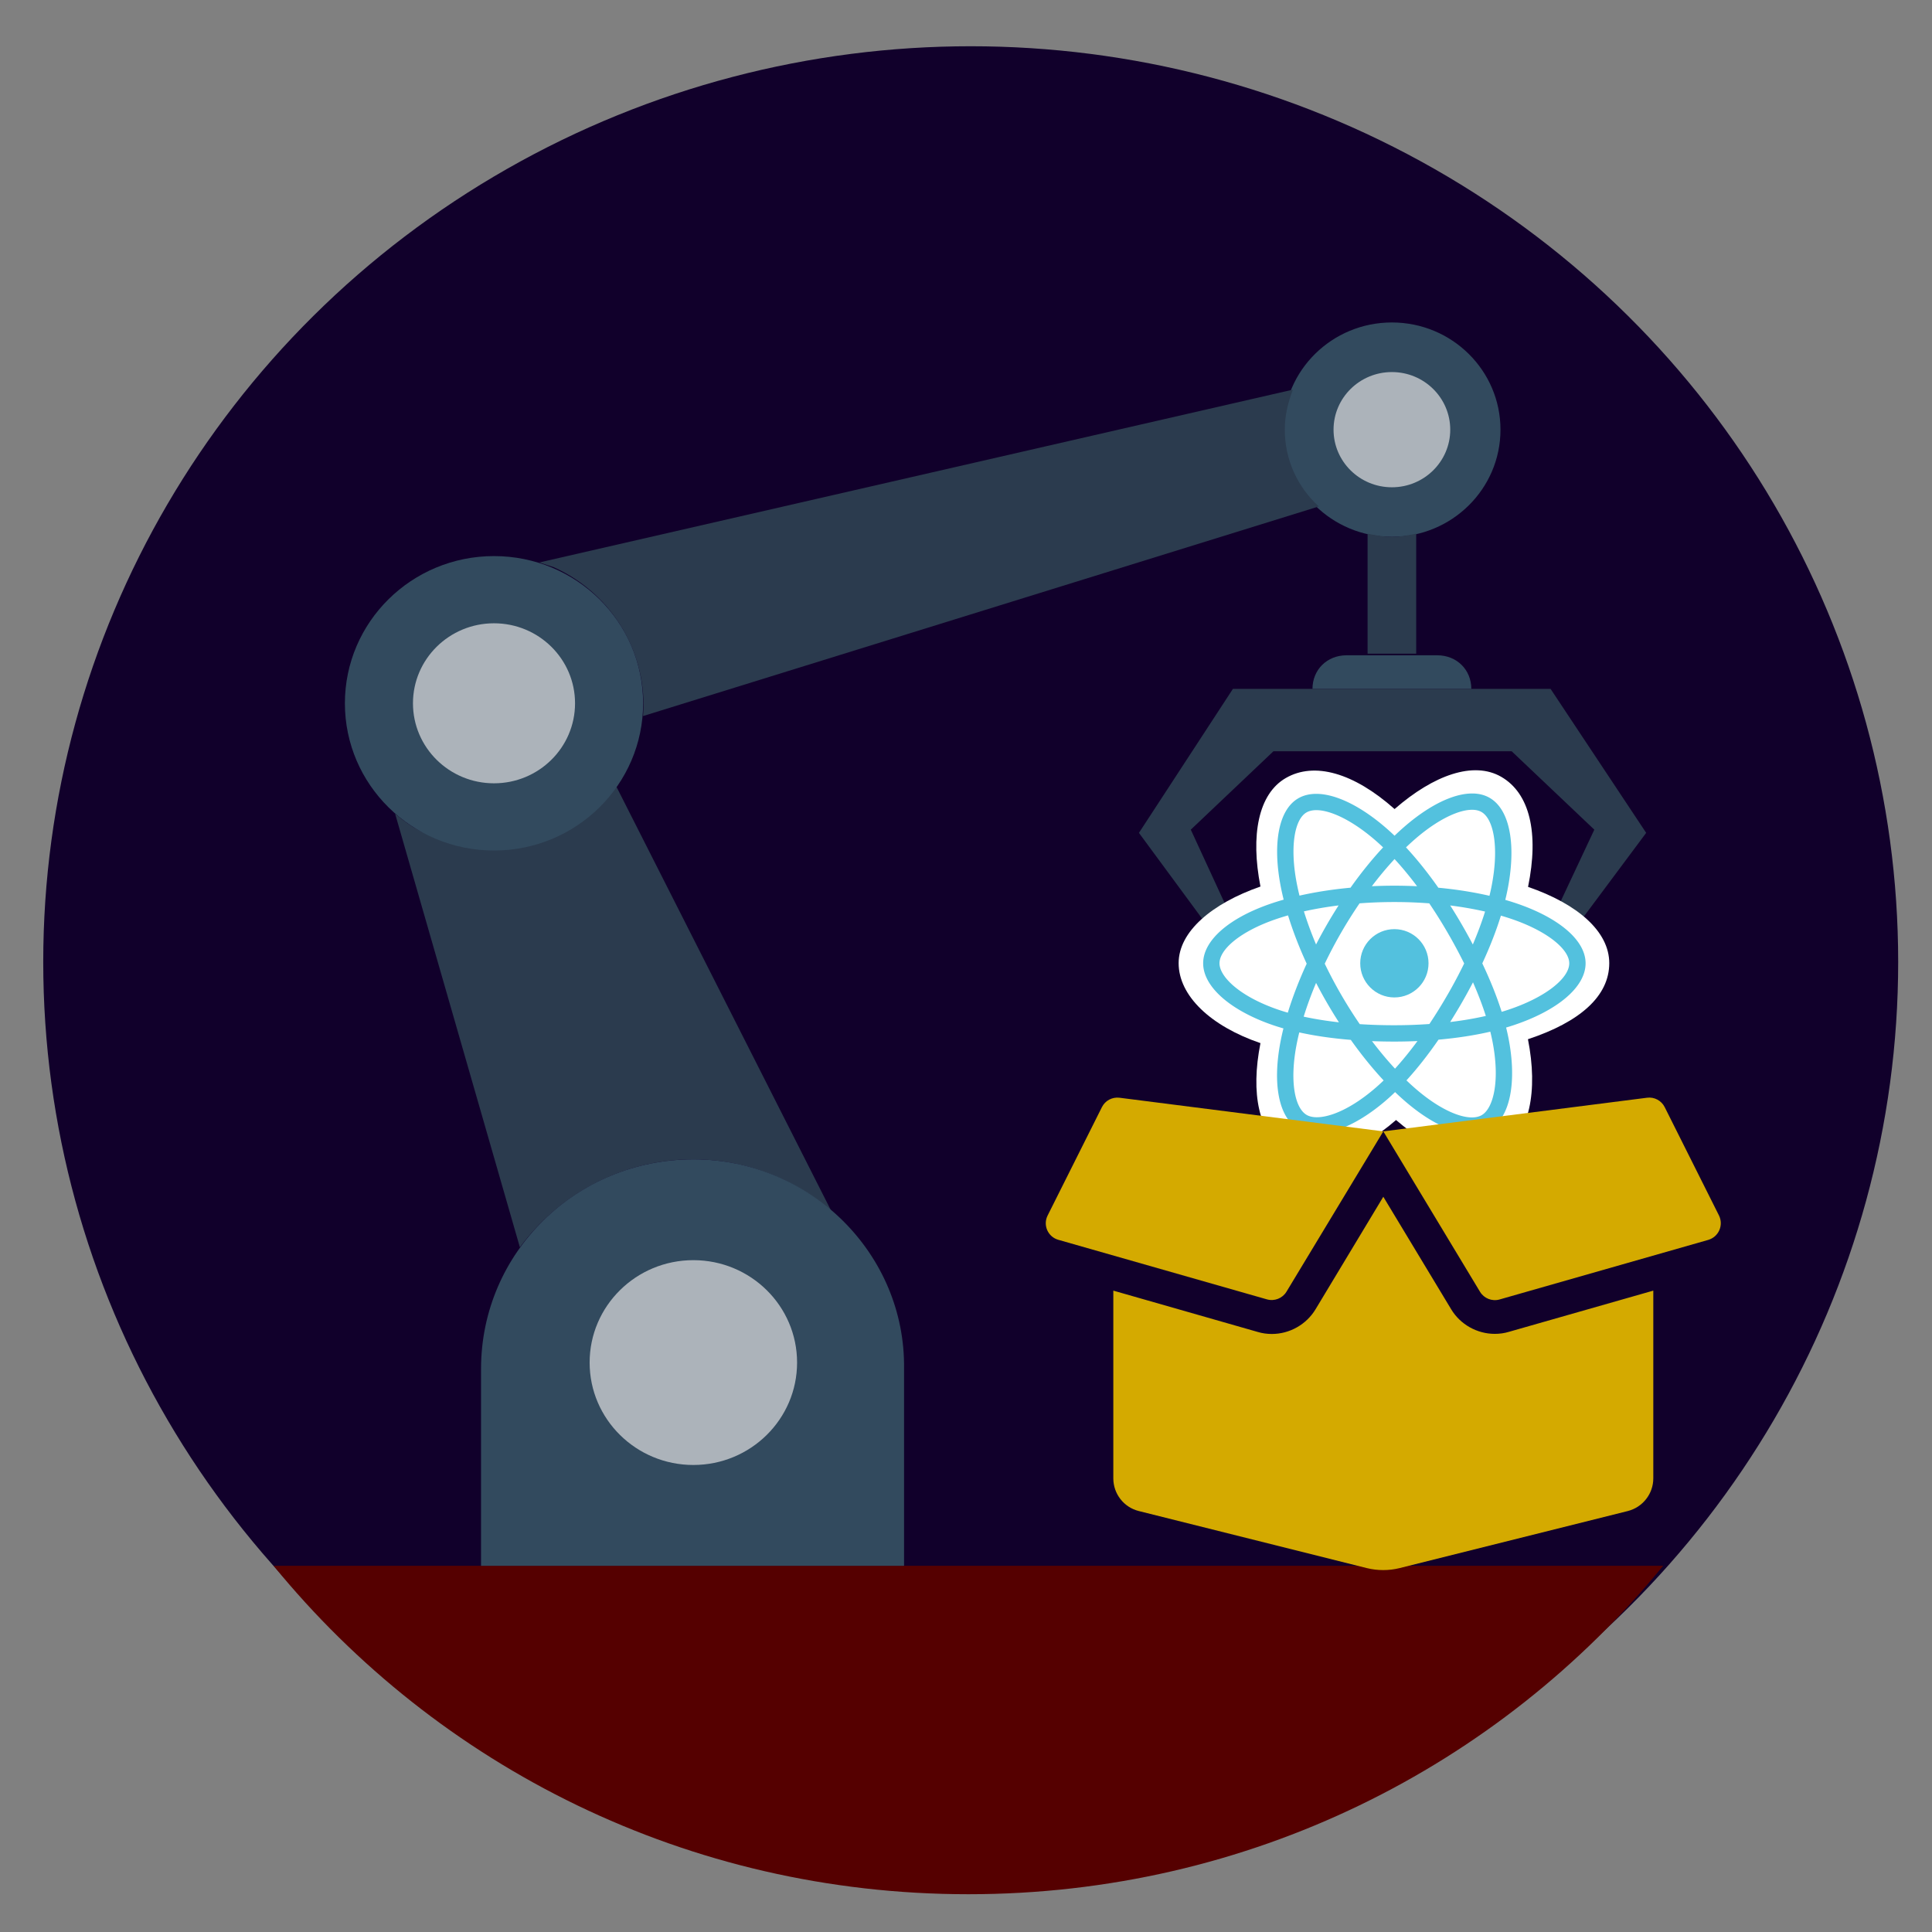 <?xml version="1.0" encoding="UTF-8" standalone="no"?>
<!-- Generator: Adobe Illustrator 19.0.0, SVG Export Plug-In . SVG Version: 6.00 Build 0)  -->

<svg
   xmlns:dc="http://purl.org/dc/elements/1.1/"
   xmlns:cc="http://creativecommons.org/ns#"
   xmlns:rdf="http://www.w3.org/1999/02/22-rdf-syntax-ns#"
   xmlns:svg="http://www.w3.org/2000/svg"
   xmlns="http://www.w3.org/2000/svg"
   xmlns:sodipodi="http://sodipodi.sourceforge.net/DTD/sodipodi-0.dtd"
   xmlns:inkscape="http://www.inkscape.org/namespaces/inkscape"
   version="1.1"
   id="Layer_1"
   x="0px"
   y="0px"
   viewBox="0 0 508 508"
   style="enable-background:new 0 0 508 508;"
   xml:space="preserve"
   sodipodi:docname="reactory.svg"
   inkscape:version="0.92.3 (2405546, 2018-03-11)"
   inkscape:export-filename="D:\data\reactory\themes\reactory\images\avatar.png"
   inkscape:export-xdpi="37.82"
   inkscape:export-ydpi="37.82"><rect x="0" y="0" width="508" height="508" fill="#808080" stroke="none"/><defs
   id="defs878" /><sodipodi:namedview
   pagecolor="#ffffff"
   bordercolor="#666666"
   borderopacity="1"
   objecttolerance="10"
   gridtolerance="10"
   guidetolerance="10"
   inkscape:pageopacity="0"
   inkscape:pageshadow="2"
   inkscape:window-width="1920"
   inkscape:window-height="1017"
   id="namedview876"
   showgrid="false"
   inkscape:zoom="1.1831511"
   inkscape:cx="223.90318"
   inkscape:cy="312.6675"
   inkscape:window-x="1912"
   inkscape:window-y="-8"
   inkscape:window-maximized="1"
   inkscape:current-layer="Layer_1" />



























<g
   id="g1553"
   transform="matrix(0.254,0,0,0.254,190.864,209.119)"><ellipse
     ry="947.928"
     rx="960.115"
     id="circle815"
     cy="172.506"
     cx="253.442"
     style="fill:#11002b;stroke-width:3.756" /><path
     inkscape:connector-curvature="0"
     id="path817"
     d="m -468.221,797.597 c 170.003,208.014 428.641,339.995 719.245,339.995 290.604,0 549.241,-131.981 719.245,-339.995 z"
     style="fill:#550000;stroke-width:3.609" /><ellipse
     ry="110.985"
     rx="112.411"
     id="circle821"
     cy="-378.509"
     cx="689.45"
     style="fill:#324a5e;stroke-width:4.168" /><ellipse
     ry="59.634"
     rx="60.4"
     id="circle823"
     cy="-378.509"
     cx="689.45"
     style="fill:#acb3ba;stroke-width:4.168" /><path
     inkscape:connector-curvature="0"
     id="path825"
     d="m 714.617,-270.837 v 124.237 h -50.334 v -124.237 c 8.389,1.656 16.778,3.313 25.167,3.313 8.389,0 16.778,-1.656 25.167,-3.313 z"
     style="fill:#2b3b4e;stroke-width:4.168" /><path
     inkscape:connector-curvature="0"
     id="path827"
     d="m 771.661,-110.158 h -164.423 v 0 c 0,-19.878 15.1,-34.786 35.233,-34.786 h 93.956 c 20.133,0 35.233,14.908 35.233,34.786 z"
     style="fill:#324a5e;stroke-width:4.168" /><g
     transform="matrix(4.194,0,0,4.141,-703.11,-913.554)"
     id="g835">
	<polygon
   id="polygon829"
   points="292.8,194 269.6,230 304.8,278.4 282.4,229.2 302.8,209.6 361.6,209.6 382,229.2 359.2,278.4 394.8,230 371.2,194 "
   style="fill:#2b3b4e" />
	<path
   inkscape:connector-curvature="0"
   id="path831"
   d="m 147.2,200.8 c 1.2,-15.2 -7.2,-30.4 -22,-37.2 -1.2,-0.4 -2.4,-0.8 -3.6,-1.2 l 186,-43.2 c -1.2,3.2 -2,6.4 -2,10 0,7.6 3.2,14.4 8.4,19.2 z"
   style="fill:#2b3b4e" />
	<path
   inkscape:connector-curvature="0"
   id="path833"
   d="m 193.6,324.4 c -9.2,-8 -21.2,-12.8 -34,-12.8 -17.6,0 -33.2,8.8 -42.8,22 L 86,225.2 c 2.8,2.4 5.6,4.4 9.2,5.6 16.4,7.2 35.2,1.6 45.2,-12.8 z"
   style="fill:#2b3b4e" />
</g><path
     inkscape:connector-curvature="0"
     id="path837"
     d="m -33.675,376.849 v 0 c -120.8,0 -219.79,96.076 -219.79,217 v 203.748 h 437.901 V 593.849 C 186.115,474.582 87.126,376.849 -33.675,376.849 Z"
     style="fill:#324a5e;stroke-width:4.168" /><ellipse
     ry="106.015"
     rx="107.378"
     id="circle839"
     cy="587.223"
     cx="-33.675"
     style="fill:#acb3ba;stroke-width:4.168" /><ellipse
     ry="152.397"
     rx="154.356"
     id="circle841"
     cy="-95.25"
     cx="-240.042"
     style="fill:#324a5e;stroke-width:4.168" /><ellipse
     ry="82.824"
     rx="83.889"
     id="circle843"
     cy="-95.25"
     cx="-240.042"
     style="fill:#acb3ba;stroke-width:4.168" /><g
     id="g845">
</g><g
     id="g847">
</g><g
     id="g849">
</g><g
     id="g851">
</g><g
     id="g853">
</g><g
     id="g855">
</g><g
     id="g857">
</g><g
     id="g859">
</g><g
     id="g861">
</g><g
     id="g863">
</g><g
     id="g865">
</g><g
     id="g867">
</g><g
     id="g869">
</g><g
     id="g871">
</g><g
     id="g873">
</g><path
     style="fill:#ffffff;stroke-width:1.752"
     inkscape:connector-curvature="0"
     id="path882-4"
     d="m 468.688,173.732 c 0,33.666 32.874,65.093 84.7,82.808 -10.35,52.101 -1.854,94.096 26.519,110.459 29.163,16.82 72.611,5.177 113.849,-30.871 40.198,34.593 80.823,48.206 109.171,31.796 29.137,-16.867 37.997,-61.71 27.362,-115.438 53.981,-17.847 84.176,-44.644 84.176,-78.754 0,-32.885 -32.934,-61.333 -84.062,-78.934 11.45,-55.949 1.749,-96.924 -27.8,-113.963 -28.487,-16.427 -69.585,-2.109 -110.373,33.387 -42.435,-37.676 -83.127,-49.179 -112.644,-32.093 -28.461,16.475 -36.581,59.234 -26.199,112.299 -50.078,17.459 -84.7,46.552 -84.7,79.304 z" /><path
     style="fill:#53c1de;stroke-width:1.752"
     inkscape:connector-curvature="0"
     id="path884"
     d="m 819.577,112.276 a 265.2,265.2 0 0 0 -12.745,-4.016 240.909,240.909 0 0 0 1.969,-8.692 c 9.647,-46.829 3.34,-84.555 -18.2,-96.973 -20.652,-11.911 -54.428,0.508 -88.541,30.193 a 264.8,264.8 0 0 0 -9.857,9.046 241.037,241.037 0 0 0 -6.56,-6.059 C 649.892,4.032 614.057,-9.344 592.54,3.112 571.908,15.056 565.797,50.523 574.482,94.903 a 264.404,264.404 0 0 0 2.926,13.112 c -5.07,1.44 -9.967,2.975 -14.652,4.608 -41.913,14.612 -68.681,37.515 -68.681,61.27 0,24.536 28.734,49.145 72.392,64.066 a 225.035,225.035 0 0 0 10.705,3.346 258.978,258.978 0 0 0 -3.11,14.134 c -8.28,43.609 -1.813,78.235 18.765,90.105 21.254,12.256 56.926,-0.342 91.663,-30.705 2.745,-2.4 5.502,-4.946 8.261,-7.614 a 259.902,259.902 0 0 0 10.702,9.764 c 33.647,28.953 66.876,40.644 87.437,28.743 21.235,-12.293 28.135,-49.491 19.175,-94.748 -0.683,-3.457 -1.48,-6.987 -2.374,-10.582 2.505,-0.739 4.964,-1.503 7.362,-2.299 45.386,-15.036 74.913,-39.346 74.913,-64.21 0,-23.84 -27.63,-46.898 -70.388,-61.617 z" /><path
     style="fill:#ffffff;stroke-width:1.752"
     inkscape:connector-curvature="0"
     id="path886-3"
     d="m 809.732,222.05 c -2.164,0.717 -4.385,1.409 -6.649,2.08 -5.011,-15.861 -11.774,-32.729 -20.047,-50.153 7.896,-17.013 14.397,-33.662 19.267,-49.422 4.049,1.174 7.981,2.409 11.769,3.714 36.636,12.61 58.981,31.257 58.981,45.624 0,15.304 -24.135,35.173 -63.32,48.157 z m -16.259,32.219 c 3.961,20.012 4.527,38.106 1.903,52.25 -2.358,12.71 -7.099,21.183 -12.962,24.576 -12.476,7.222 -39.159,-2.166 -67.931,-26.926 -3.299,-2.838 -6.623,-5.869 -9.955,-9.076 11.155,-12.201 22.304,-26.386 33.184,-42.137 19.14,-1.698 37.221,-4.475 53.618,-8.265 0.806,3.259 1.524,6.453 2.143,9.577 z m -164.431,75.579 c -12.189,4.305 -21.897,4.427 -27.765,1.044 -12.489,-7.201 -17.678,-35.006 -10.598,-72.299 a 242.674,242.674 0 0 1 2.891,-13.144 c 16.215,3.586 34.165,6.167 53.35,7.723 10.952,15.413 22.423,29.58 33.983,41.986 a 208.256,208.256 0 0 1 -7.543,6.945 c -15.36,13.428 -30.752,22.952 -44.317,27.744 z M 571.936,221.956 c -19.304,-6.598 -35.246,-15.173 -46.174,-24.529 -9.819,-8.41 -14.777,-16.758 -14.777,-23.534 0,-14.414 21.493,-32.802 57.338,-45.3 a 244.021,244.021 0 0 1 13.626,-4.287 c 4.955,16.114 11.453,32.962 19.296,49.999 -7.944,17.291 -14.535,34.407 -19.536,50.71 a 208.335,208.335 0 0 1 -9.773,-3.059 z m 19.143,-130.301 c -7.441,-38.025 -2.5,-66.708 9.934,-73.906 13.245,-7.667 42.531,3.266 73.399,30.673 1.973,1.752 3.954,3.586 5.939,5.484 -11.501,12.35 -22.866,26.411 -33.724,41.734 -18.619,1.726 -36.443,4.498 -52.828,8.21 a 247.961,247.961 0 0 1 -2.721,-12.198 z m 170.769,42.167 a 537.853,537.853 0 0 0 -12.038,-19.798 c 12.632,1.594 24.734,3.714 36.098,6.309 -3.411,10.935 -7.664,22.369 -12.671,34.09 a 589.43,589.43 0 0 0 -11.388,-20.601 z m -69.639,-67.83 c 7.8,8.45 15.613,17.887 23.297,28.124 a 498.016,498.016 0 0 0 -46.791,-0.011 c 7.692,-10.143 15.571,-19.565 23.494,-28.114 z m -70.086,67.945 a 499.76,499.76 0 0 0 -11.175,20.473 c -4.925,-11.681 -9.139,-23.166 -12.58,-34.256 11.296,-2.528 23.341,-4.594 35.891,-6.162 a 497.219,497.219 0 0 0 -12.136,19.946 z m 12.497,101.064 c -12.965,-1.447 -25.193,-3.408 -36.485,-5.866 3.495,-11.287 7.802,-23.019 12.832,-34.95 a 496.7,496.7 0 0 0 11.224,20.485 499.812,499.812 0 0 0 12.429,20.331 z m 58.056,47.987 c -8.016,-8.65 -16.01,-18.216 -23.819,-28.506 7.579,0.298 15.308,0.449 23.162,0.449 8.07,0 16.047,-0.18 23.898,-0.531 -7.709,10.477 -15.494,20.058 -23.241,28.588 z m 80.721,-89.411 c 5.291,12.061 9.752,23.73 13.295,34.826 -11.479,2.619 -23.872,4.729 -36.93,6.295 a 591.387,591.387 0 0 0 12.154,-20.145 537.24,537.24 0 0 0 11.481,-20.976 z m -26.132,12.527 a 554.491,554.491 0 0 1 -18.992,30.644 c -11.746,0.839 -23.884,1.272 -36.254,1.272 -12.319,0 -24.303,-0.384 -35.844,-1.132 a 479.712,479.712 0 0 1 -19.348,-30.691 475.395,475.395 0 0 1 -16.89,-31.898 479.828,479.828 0 0 1 16.839,-31.916 v 0.007 a 475.252,475.252 0 0 1 19.196,-30.56 c 11.774,-0.89 23.846,-1.356 36.049,-1.356 12.258,0 24.345,0.47 36.115,1.367 a 509.333,509.333 0 0 1 19.075,30.456 554.385,554.385 0 0 1 17.067,31.765 509.512,509.512 0 0 1 -17.011,32.045 z m 34.889,-188.859 c 13.256,7.646 18.412,38.477 10.083,78.91 a 223.432,223.432 0 0 1 -1.78,7.87 c -16.424,-3.79 -34.26,-6.611 -52.933,-8.363 -10.879,-15.49 -22.15,-29.575 -33.465,-41.766 a 248.653,248.653 0 0 1 9.104,-8.35 c 29.228,-25.437 56.544,-35.479 68.991,-28.301 z" /><path
     style="fill:#53c1de;stroke-width:1.752"
     inkscape:connector-curvature="0"
     id="path888"
     d="m 692.019,138.541 c 19.525,0 35.351,15.828 35.351,35.351 0,19.525 -15.826,35.353 -35.351,35.353 -19.523,0 -35.352,-15.828 -35.352,-35.353 0,-19.523 15.828,-35.351 35.352,-35.351" /><path
     style="fill:#d4aa00;stroke-width:1.092"
     id="path2"
     d="m 389.279,322.778 -56.226,112.234 c -5.022,10.044 0.328,22.054 11.027,25.111 l 216.062,61.685 c 7.752,2.184 16.049,-1.092 20.198,-7.97 l 100.225,-165.95 -273.162,-34.828 c -7.533,-0.873 -14.739,2.948 -18.123,9.717 z m 638.797,112.234 -56.226,-112.234 c -3.385,-6.769 -10.699,-10.699 -18.233,-9.717 l -273.053,34.828 100.116,166.059 c 4.149,6.878 12.446,10.154 20.198,7.97 l 216.062,-61.685 c 10.809,-3.166 16.049,-15.176 11.136,-25.22 z M 795.965,557.51 c -18.451,0 -35.81,-9.826 -45.199,-25.548 l -70.201,-116.383 -70.092,116.383 c -9.498,15.831 -26.858,25.657 -45.309,25.657 -4.913,0 -9.826,-0.655 -14.521,-2.074 l -149.573,-42.798 V 707.083 c 0,16.049 10.918,30.024 26.421,33.845 l 236.042,59.065 c 11.136,2.729 22.818,2.729 33.845,0 l 236.26,-59.065 c 15.503,-3.93 26.421,-17.905 26.421,-33.845 V 512.747 l -149.573,42.688 c -4.695,1.419 -9.608,2.074 -14.521,2.074 z"
     inkscape:connector-curvature="0" /></g></svg>